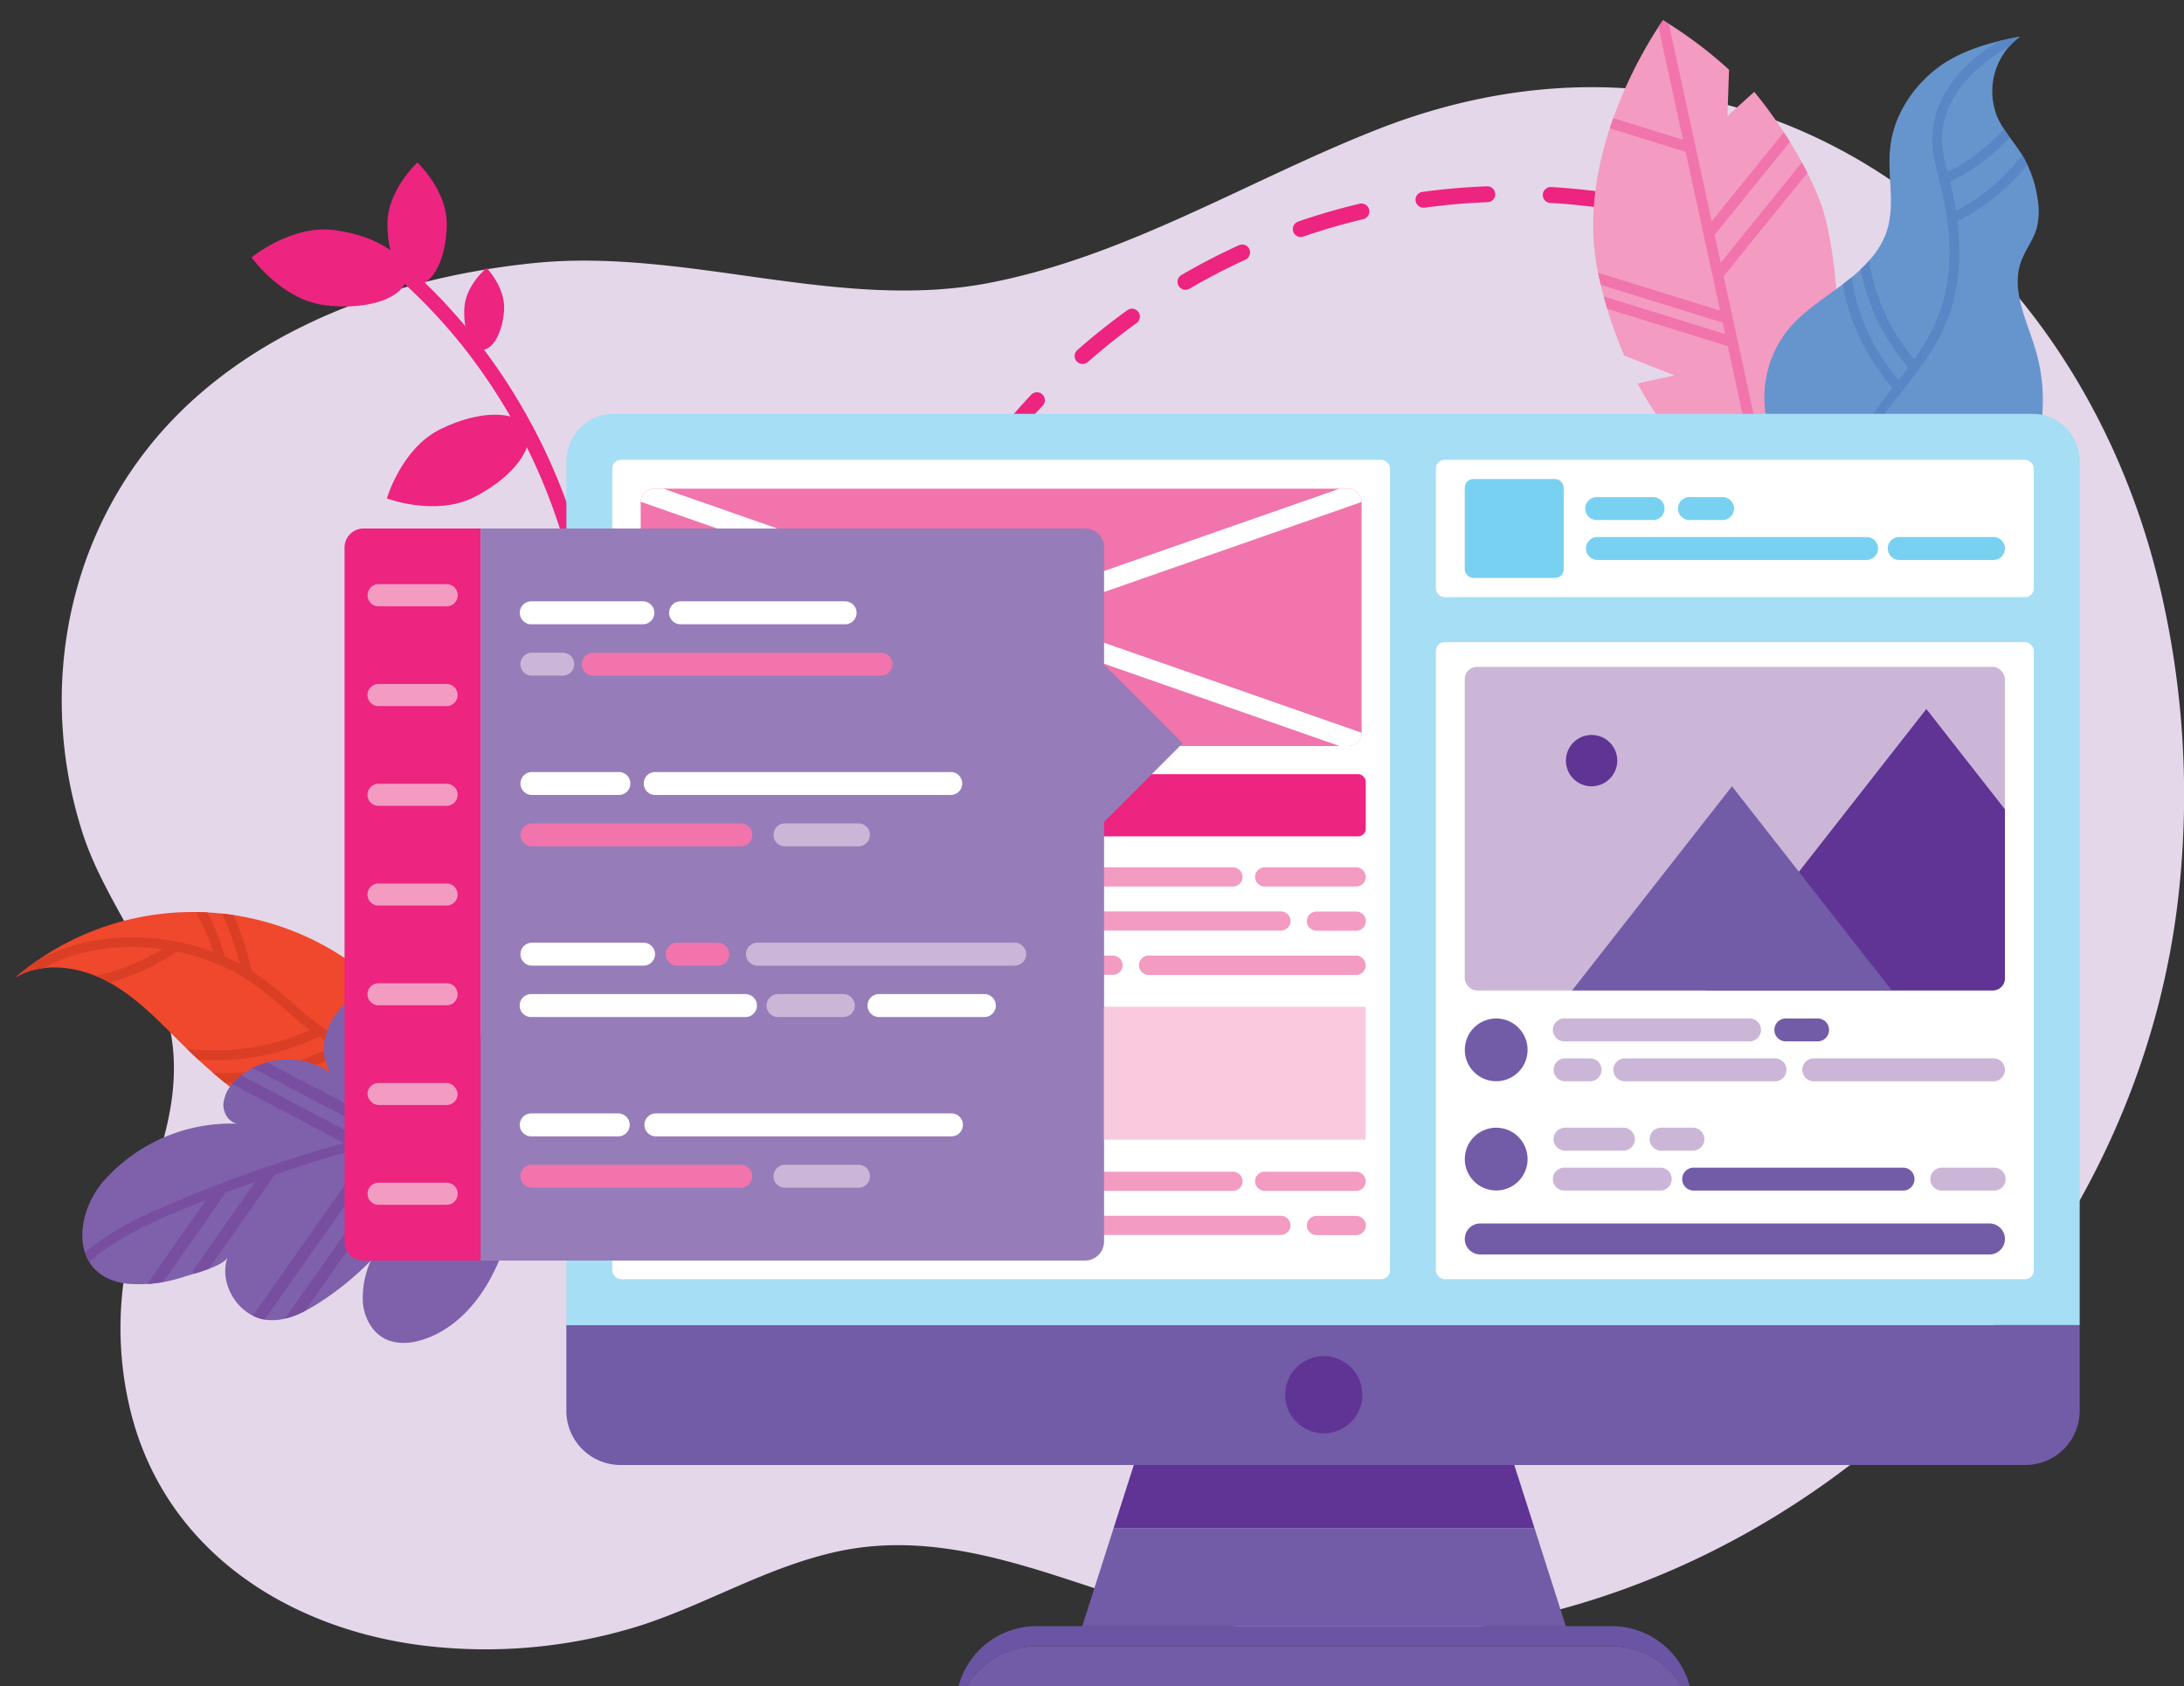 <svg viewBox="0 0 550.22 424.81" xmlns="http://www.w3.org/2000/svg" xmlns:xlink="http://www.w3.org/1999/xlink"><rect x="0" y="0" width="550.22" height="424.81" fill="#333333" stroke="none"/><clipPath id="a" transform="translate(-45.4 -69.05)"><path d="m487.35 92.19-6.75 6.11.4-11.68a106 106 0 0 0 -16.64-12.47s-23.2 32.06-16.3 63.92a111.4 111.4 0 0 0 6.53 20.57l12.71 5-9.36 2c8.74 16.41 20.66 26.18 31.41 23.86 15.91-3.45 23.2-32.07 16.3-63.92-2.41-11.16-11.79-25.58-18.3-33.39z"/></clipPath><clipPath id="b" transform="translate(-45.4 -69.05)"><path d="m493.27 182.37a27.44 27.44 0 0 1 2.51-30.16c3.77-4.62 8.94-7.83 13.71-11.41s9.39-7.87 11.25-13.53c2.25-6.85 0-14.35.92-21.5.93-7.53 5.33-14.38 11.24-19.13s14-7 21.42-8.37a17.08 17.08 0 0 0 -5.67 20.4c1.59 3.51 4.33 6.35 6.32 9.64a29.13 29.13 0 0 1 3.76 10.84 17.51 17.51 0 0 1 -.25 7.49c-.88 3-3 5.59-4 8.58-2.43 7.17 1.6 14.7 3.76 22a44.5 44.5 0 0 1 -3.3 33.35 43 43 0 0 1 -26.08 21z"/></clipPath><clipPath id="c" transform="translate(-45.4 -69.05)"><path d="m160.17 339a33.09 33.09 0 0 1 -26.3 15.62c-17 .77-31.58-11.53-43.65-23.56-5.6-5.59-11.21-11.38-18.24-15s-15.89-4.74-22.72-.75a68.9 68.9 0 0 1 97.57 8.21z"/></clipPath><clipPath id="d" transform="translate(-45.4 -69.05)"><path d="m176.36 370.77c-2 7.19-4.07 14.46-7.74 21s-9.21 12.24-16.28 14.66c-3.28 1.12-7 1.46-10.1-.17-3.21-1.71-5.08-5.34-5.42-9a23 23 0 0 1 2-10.61 73.82 73.82 0 0 1 -13.38 10.85c-3.85 2.43-8.22 4.56-12.75 4.09-7.16-.75-12.4-9.15-9.92-15.91-.77 2.32-8.77 4.32-10.83 4.98a35.65 35.65 0 0 1 -14.41 1.82c-14.36-1.66-13.67-17.12-6-25.89a42.73 42.73 0 0 1 33.63-14.43c-2.17-.4-3.57-2.76-3.48-5a9.3 9.3 0 0 1 2.9-5.77 19 19 0 0 1 24.16-2c-4.06-6-.62-14.67 5.28-18.86a21.58 21.58 0 0 1 34.08 16.82z"/></clipPath><clipPath id="e" transform="translate(-45.4 -69.05)"><rect height="64.84" rx="3.28" width="181.62" x="206.82" y="192.16"/></clipPath><clipPath id="f" transform="translate(-45.4 -69.05)"><rect height="81.52" rx="3.04" width="136.08" x="414.43" y="237.06"/></clipPath><path d="m589.05 214.93c-22.13-89.54-105.05-149.29-196.68-113.26-32.45 12.76-63.19 32-97.83 38.67-38 7.28-76.31-8.93-114.75-5-33 3.4-67.34 15-90.8 39.35-26.63 27.68-34.43 67.94-22.8 104.19 6.06 18.87 21.16 34.69 22.85 55 1.28 15.46-4.7 29.12-9.22 43.42a87.45 87.45 0 0 0 -1.21 48.53c9.5 35.76 42.27 55.17 77.51 58.23a129.83 129.83 0 0 0 51.24-5.67c16.32-5.39 31-14.29 48-18.22 34-7.89 65.08 11.95 97.6 18 114.45 21.19 226-66.44 240.83-179.84a227.37 227.37 0 0 0 -4.74-83.4z" fill="#e4d7ea" transform="translate(-45.4 -69.05)"/><path d="m296.27 184.07a2 2 0 0 1 -1.22-.41 2 2 0 0 1 -.36-2.8 161.08 161.08 0 0 1 10.49-12.35 2 2 0 0 1 2.92 2.74 155.13 155.13 0 0 0 -10.24 12 2 2 0 0 1 -1.59.82zm21.87-23.32a2 2 0 0 1 -1.51-.67 2 2 0 0 1 .19-2.83c4-3.55 8.3-6.95 12.65-10.09a2 2 0 0 1 2.34 3.24c-4.25 3.07-8.4 6.39-12.35 9.86a2 2 0 0 1 -1.32.49zm25.91-18.69a2 2 0 0 1 -1-3.73c4.66-2.71 9.49-5.22 14.37-7.45a2 2 0 1 1 1.67 3.63c-4.77 2.18-9.48 4.63-14 7.28a2.07 2.07 0 0 1 -1.04.27zm29.05-13.3a2 2 0 0 1 -.65-3.89c5.09-1.76 10.32-3.27 15.55-4.51a2 2 0 0 1 .92 3.89 160.27 160.27 0 0 0 -15.17 4.4 2.16 2.16 0 0 1 -.65.11zm78.9-6.91a1.55 1.55 0 0 1 -.31 0c-5.16-.8-10.45-1.37-15.72-1.67a2 2 0 0 1 .23-4c5.4.31 10.81.89 16.1 1.71a2 2 0 0 1 -.3 4zm-47.84-.47a2 2 0 0 1 -.27-4c5.32-.72 10.74-1.19 16.13-1.39a2 2 0 1 1 .15 4c-5.25.2-10.55.66-15.74 1.37zm-211.01 128.7a141.28 141.28 0 0 0 -6.94-48.59 145.8 145.8 0 0 0 -22.89-43.49 137.8 137.8 0 0 0 -19-20.11c-1.82-1.58.79-4.28 2.6-2.7a144.31 144.31 0 0 1 31.53 39.15 148.67 148.67 0 0 1 16.55 47.32 142.45 142.45 0 0 1 1.9 28.34c-.08 2.41-3.83 2.49-3.75.07z" fill="#ed2480" transform="translate(-45.4 -69.05)"/><path d="m127.05 145.91c10.79 1.42 20.09-1.67 20.78-6.9s-7.5-10.63-18.28-12-20.77 6.9-20.77 6.9 7.49 10.58 18.27 12z" fill="#ed2480" transform="translate(-45.4 -69.05)"/><path d="m143 125.37c0 8.51 3.3 15.41 7.43 15.43s7.5-6.88 7.52-15.39-7.4-15.41-7.4-15.41-7.5 6.86-7.55 15.37zm19.39 21.18c-.36 5.69 1.6 10.45 4.36 10.62s5.29-4.3 5.65-10-4.4-10.62-4.4-10.62-5.26 4.31-5.61 10zm2.37 47.8c9.72-4.88 15.68-12.66 13.31-17.37s-12.16-4.6-21.88.28-13.32 17.37-13.32 17.37 12.13 4.59 21.89-.28z" fill="#ed2480" transform="translate(-45.4 -69.05)"/><path d="m487.35 92.19-6.75 6.11.4-11.68a106 106 0 0 0 -16.64-12.47s-23.2 32.06-16.3 63.92a111.4 111.4 0 0 0 6.53 20.57l12.71 5-9.36 2c8.74 16.41 20.66 26.18 31.41 23.86 15.91-3.45 23.2-32.07 16.3-63.92-2.41-11.16-11.79-25.58-18.3-33.39z" fill="#f49bc2" transform="translate(-45.4 -69.05)"/><g clip-path="url(#a)" fill="#f174ac"><path d="m474.99 67.95h2.71v122.95h-2.71z" transform="matrix(.977 -.212 .212 .977 -62.01 34.75)"/><path d="m468.6 110.88h39.65v2.71h-39.65z" transform="matrix(.629 -.777 .777 .629 48.56 352.3)"/><path d="m470.86 121.31h39.65v2.71h-39.65z" transform="matrix(.629 -.777 .777 .629 41.3 357.94)"/><path d="m479.98 163.4h39.65v2.71h-39.65z" transform="matrix(.629 -.777 .777 .629 11.96 380.65)"/><path d="m462.18 130.14h2.71v38.45h-2.71z" transform="matrix(.296 -.955 .955 .296 138.41 478.97)"/><path d="m460.9 124.23h2.71v38.45h-2.71z" transform="matrix(.296 -.955 .955 .296 143.149 473.58)"/><path d="m451.58 81.23h2.71v38.45h-2.71z" transform="matrix(.296 -.955 .955 .296 177.67 434.39)"/></g><path d="m493.27 182.37a27.44 27.44 0 0 1 2.51-30.16c3.77-4.62 8.94-7.83 13.71-11.41s9.39-7.87 11.25-13.53c2.25-6.85 0-14.35.92-21.5.93-7.53 5.33-14.38 11.24-19.13s14-7 21.42-8.37a17.08 17.08 0 0 0 -5.67 20.4c1.59 3.51 4.33 6.35 6.32 9.64a29.13 29.13 0 0 1 3.76 10.84 17.51 17.51 0 0 1 -.25 7.49c-.88 3-3 5.59-4 8.58-2.43 7.17 1.6 14.7 3.76 22a44.5 44.5 0 0 1 -3.3 33.35 43 43 0 0 1 -26.08 21z" fill="#6695ce" transform="translate(-45.4 -69.05)"/><g clip-path="url(#b)" fill="#5986c5"><path d="m555.83 75.72c-9.09 4.39-18.07 10.35-22 20.07a24 24 0 0 0 -.8 14.85c1.25 5.28 2.69 10.44 3.21 15.87a52.64 52.64 0 0 1 -.7 16 42.59 42.59 0 0 1 -6.19 14.52c-5.62 8.61-12.9 15.92-17.54 25.2-5 10.07-7.56 21.67-4.63 32.75a1.25 1.25 0 0 0 2.41-.66c-2.56-9.71-.66-19.93 3.46-28.93a71.3 71.3 0 0 1 7.6-12.66c3-4 6.26-7.87 9.17-12a49.3 49.3 0 0 0 7-13.38 48.79 48.79 0 0 0 2.21-15.18 71 71 0 0 0 -1.81-15.17c-1.15-5.16-3.2-10.3-2.36-15.67 1.83-11.66 12.41-18.72 22.23-23.46 1.45-.7.18-2.86-1.26-2.16z" transform="translate(-45.4 -69.05)"/><path d="m538.1 125a51.85 51.85 0 0 0 22.83-21.64c.77-1.41-1.38-2.67-2.16-1.26a49.55 49.55 0 0 1 -21.94 20.74c-1.45.7-.18 2.85 1.27 2.16zm-1.72-10a51.8 51.8 0 0 0 22.83-21.64c.78-1.41-1.38-2.67-2.16-1.26a49.58 49.58 0 0 1 -21.93 20.74c-1.45.7-.18 2.85 1.26 2.16zm-27.3 21.1a53 53 0 0 0 13.1 30.68c1.06 1.21 2.83-.57 1.76-1.77a50.2 50.2 0 0 1 -12.36-28.91c-.13-1.59-2.63-1.6-2.5 0z" transform="translate(-45.4 -69.05)"/><path d="m513.38 131.31a53 53 0 0 0 13.09 30.69c1.07 1.21 2.83-.56 1.77-1.76a50.23 50.23 0 0 1 -12.36-28.91c-.13-1.59-2.63-1.61-2.5 0z" transform="translate(-45.4 -69.05)"/></g><path d="m160.17 339a33.09 33.09 0 0 1 -26.3 15.62c-17 .77-31.58-11.53-43.65-23.56-5.6-5.59-11.21-11.38-18.24-15s-15.89-4.74-22.72-.75a68.9 68.9 0 0 1 97.57 8.21z" fill="#ef482c" transform="translate(-45.4 -69.05)"/><g clip-path="url(#c)" fill="#da3f26"><path d="m47.57 319.67c12-12.61 31.6-14.42 47.52-9.59a50.33 50.33 0 0 1 11.36 5 87.48 87.48 0 0 1 11.55 8.92 73.59 73.59 0 0 0 12.36 9.15 46.93 46.93 0 0 0 13.28 4.85c10.43 2.1 21.73.74 30.53-5.55 1.3-.93 0-3.06-1.32-2.12-8 5.71-18.12 7.14-27.65 5.43a45.13 45.13 0 0 1 -13.7-4.76 74 74 0 0 1 -12.31-9.19 87.93 87.93 0 0 0 -11.55-8.88 52.68 52.68 0 0 0 -11.29-5 57.81 57.81 0 0 0 -25.63-2.16c-9.39 1.38-18.38 5.3-25 12.25a1.25 1.25 0 0 0 1.82 1.72z" transform="translate(-45.4 -69.05)"/><path d="m93.23 296.3a49.31 49.31 0 0 1 6.36 14.48c.4 1.56 2.8.85 2.4-.71a51.41 51.41 0 0 0 -6.64-15.07c-.87-1.34-3 0-2.12 1.32zm6.19-.9a71.38 71.38 0 0 1 6.91 18.69c.34 1.58 2.74.86 2.4-.7a74 74 0 0 0 -7.18-19.31c-.76-1.42-2.89-.1-2.13 1.32zm-11.68 39.6a60.29 60.29 0 0 0 38.5-5c1.44-.7.11-2.82-1.32-2.12a57.51 57.51 0 0 1 -36.58 4.67c-1.57-.33-2.17 2.1-.6 2.42zm-17.2-17.72a60 60 0 0 0 19.7-8.65c1.33-.9 0-3-1.32-2.13a58.12 58.12 0 0 1 -19.08 8.39c-1.57.37-.86 2.77.7 2.39z" transform="translate(-45.4 -69.05)"/><path d="m93.33 341.24a60.28 60.28 0 0 0 38.18-7c1.4-.79.08-2.91-1.32-2.13a57.58 57.58 0 0 1 -36.26 6.68c-1.58-.24-2.19 2.19-.6 2.42z" transform="translate(-45.4 -69.05)"/></g><path d="m176.36 370.77c-2 7.19-4.07 14.46-7.74 21s-9.21 12.24-16.28 14.66c-3.28 1.12-7 1.46-10.1-.17-3.21-1.71-5.08-5.34-5.42-9a23 23 0 0 1 2-10.61 73.82 73.82 0 0 1 -13.38 10.85c-3.85 2.43-8.22 4.56-12.75 4.09-7.16-.75-12.4-9.15-9.92-15.91-.77 2.32-8.77 4.32-10.83 4.98a35.65 35.65 0 0 1 -14.41 1.82c-14.36-1.66-13.67-17.12-6-25.89a42.73 42.73 0 0 1 33.63-14.43c-2.17-.4-3.57-2.76-3.48-5a9.3 9.3 0 0 1 2.9-5.77 19 19 0 0 1 24.16-2c-4.06-6-.62-14.67 5.28-18.86a21.58 21.58 0 0 1 34.08 16.82z" fill="#7e61aa" transform="translate(-45.4 -69.05)"/><g clip-path="url(#d)" fill="#784ea0"><path d="m63.62 391.1c5.6-6.21 12.75-10.56 20.27-14.06s15.6-6.51 23.5-9.43c14.77-5.46 30.09-10.23 45.64-12.81a101.37 101.37 0 0 1 25.44-1.25c1.6.14 1.71-2.36.11-2.5-15.41-1.34-30.78 1.65-45.58 5.72a353 353 0 0 0 -47.47 16.79c-8.7 3.8-17.17 8.57-23.6 15.69-1.07 1.18.61 3 1.69 1.85z" transform="translate(-45.4 -69.05)"/><path d="m76.74 379.8h30.69v3h-30.69z" transform="matrix(.574 -.819 .819 .574 -318.48 168.98)"/><path d="m88.29 375.68h31.74v3h-31.74z" transform="matrix(.574 -.819 .819 .574 -309.96 177.11)"/><path d="m63.55 331.65 31.85-45.2 3.49.26-32.89 46.66zm7.35 1.8 34.58-49.05 3.36.44-32.76 46.48z"/><path d="m117.63 329.36h3v38.08h-3z" transform="matrix(.466 -.885 .885 .466 -290.07 222.55)"/><path d="m61.4 267.92 1.4-2.65 38.15 20.06-2.76 1.94z"/></g><path d="m306.45 483.82h145.05a20.27 20.27 0 0 1 17.49 10h2.1a20.28 20.28 0 0 0 -19.59-15.07h-145a20.28 20.28 0 0 0 -19.59 15.07h2.09a20.27 20.27 0 0 1 17.45-10z" fill="#6a55a4" transform="translate(-45.4 -69.05)"/><path d="m451.5 483.82h-145a20.27 20.27 0 0 0 -17.49 10h179.99a20.27 20.27 0 0 0 -17.5-10z" fill="#725ba7" transform="translate(-45.4 -69.05)"/><path d="m280.55 385-7.91 24.74h121.86l-7.91-24.74z" fill="#725ba7"/><path d="m381.5 369.09h-95.86l-5.09 15.91h106.04z" fill="#5f3494"/><path d="m142.69 333.84h381.25v21.58a13.67 13.67 0 0 1 -13.67 13.67h-353.92a13.67 13.67 0 0 1 -13.67-13.67v-21.58z" fill="#725ba7"/><circle cx="378.72" cy="420.52" fill="#5f3494" r="9.72" transform="matrix(.924 -.383 .383 .924 -177.5 107.88)"/><path d="m154.63 104.27h357.37a11.94 11.94 0 0 1 11.94 11.94v217.63h-381.25v-217.62a11.94 11.94 0 0 1 11.94-11.95z" fill="#a5def5"/><rect fill="#fff" height="206.44" rx="2.19" width="195.95" x="154.25" y="115.84"/><rect fill="#fff" height="34.62" rx="2.19" width="150.63" x="361.75" y="115.84"/><rect fill="#fff" height="160.5" rx="2.19" width="150.63" x="361.75" y="161.78"/><path d="m387 292.4h-22.9a2.48 2.48 0 0 1 -2.48-2 2.44 2.44 0 0 1 2.41-2.84h23a2.44 2.44 0 0 1 2.44 2.44 2.43 2.43 0 0 1 -2.47 2.4zm-31 0h-34.64a2.48 2.48 0 0 1 -2.48-2 2.44 2.44 0 0 1 2.41-2.84h34.71a2.44 2.44 0 0 1 2.44 2.44 2.43 2.43 0 0 1 -2.44 2.4zm31 11.14h-9.86a2.49 2.49 0 0 1 -2.48-2 2.44 2.44 0 0 1 2.41-2.83h9.93a2.48 2.48 0 0 1 2.48 2 2.44 2.44 0 0 1 -2.48 2.83zm-16.5-2.04a2.48 2.48 0 0 1 -2.47 2h-45.42a2.48 2.48 0 0 1 -2.47-2 2.44 2.44 0 0 1 2.4-2.83h45.55a2.44 2.44 0 0 1 2.41 2.83zm-49.77 8.3h5a2.48 2.48 0 0 1 2.47 2 2.43 2.43 0 0 1 -2.4 2.84h-5a2.43 2.43 0 0 1 -2.43-2.44 2.43 2.43 0 0 1 2.36-2.4zm68.74 2.44a2.44 2.44 0 0 1 -2.44 2.44h-52.25a2.43 2.43 0 0 1 -2.43-2.44 2.43 2.43 0 0 1 2.43-2.44h52.22a2.44 2.44 0 0 1 2.44 2.44zm-2.47 56.84h-22.9a2.48 2.48 0 0 1 -2.48-2 2.44 2.44 0 0 1 2.41-2.84h23a2.44 2.44 0 0 1 2.44 2.44 2.43 2.43 0 0 1 -2.47 2.4zm-31 0h-34.64a2.48 2.48 0 0 1 -2.48-2 2.44 2.44 0 0 1 2.41-2.84h34.71a2.44 2.44 0 0 1 2.44 2.44 2.43 2.43 0 0 1 -2.44 2.4zm31 11.14h-9.86a2.49 2.49 0 0 1 -2.48-2 2.44 2.44 0 0 1 2.41-2.83h9.93a2.48 2.48 0 0 1 2.48 2 2.44 2.44 0 0 1 -2.48 2.83zm-16.5-2.04a2.48 2.48 0 0 1 -2.47 2h-45.42a2.48 2.48 0 0 1 -2.47-2 2.44 2.44 0 0 1 2.4-2.83h45.55a2.44 2.44 0 0 1 2.41 2.83z" fill="#f49bc2" transform="translate(-45.4 -69.05)"/><rect fill="#ed2480" height="15.67" rx="1.88" width="85.72" x="258.35" y="195.04"/><rect fill="#f174ac" height="64.84" rx="3.28" width="181.62" x="161.41" y="123.11"/><g clip-path="url(#e)" fill="#fff"><path d="m295.13 128.16h5v192.84h-5z" transform="matrix(.33 -.944 .944 .33 -58 362.36)"/><path d="m201.2 222.08h192.84v5h-192.84z" transform="matrix(.944 -.33 .33 .944 -102.85 41.78)"/></g><path d="m268.96 158.28 28.99 28.99-23.43 23.44z" fill="#967db9"/><path d="m137 202.2a4.8 4.8 0 0 0 -4.8 4.8v174.84a4.79 4.79 0 0 0 4.8 4.79h29.51v-184.43z" fill="#ed2480" transform="translate(-45.4 -69.05)"/><path d="m318.75 202.2h-152.26v184.43h152.26a4.79 4.79 0 0 0 4.8-4.79v-174.84a4.8 4.8 0 0 0 -4.8-4.8z" fill="#967db9" transform="translate(-45.4 -69.05)"/><path d="m157.91 221.81h-17.15a2.77 2.77 0 0 1 -2.76-2.81 2.78 2.78 0 0 1 2.78-2.78h17.15a2.78 2.78 0 0 1 2.78 2.78 2.77 2.77 0 0 1 -2.8 2.81zm0 25.13h-17.15a2.78 2.78 0 0 1 -2.78-2.78 2.77 2.77 0 0 1 2.78-2.78h17.15a2.77 2.77 0 0 1 2.78 2.78 2.78 2.78 0 0 1 -2.78 2.78zm0 25.13h-17.15a2.78 2.78 0 0 1 -2.78-2.78 2.77 2.77 0 0 1 2.78-2.78h17.15a2.77 2.77 0 0 1 2.78 2.78 2.78 2.78 0 0 1 -2.78 2.78zm0 25.13h-17.15a2.78 2.78 0 0 1 -2.78-2.78 2.77 2.77 0 0 1 2.78-2.78h17.15a2.77 2.77 0 0 1 2.78 2.78 2.78 2.78 0 0 1 -2.78 2.78zm0 25.12h-17.15a2.77 2.77 0 0 1 -2.78-2.77 2.77 2.77 0 0 1 2.78-2.78h17.15a2.77 2.77 0 0 1 2.78 2.78 2.77 2.77 0 0 1 -2.78 2.77z" fill="#f49bc2" transform="translate(-45.4 -69.05)"/><rect fill="#f49bc2" height="5.56" rx="2.78" width="22.71" x="92.58" y="272.84"/><g transform="translate(-45.4 -69.05)"><path d="m157.91 372.58h-17.15a2.77 2.77 0 0 1 -2.76-2.78 2.78 2.78 0 0 1 2.78-2.78h17.15a2.78 2.78 0 0 1 2.78 2.78 2.77 2.77 0 0 1 -2.8 2.78z" fill="#f49bc2"/><path d="m207.36 226.33h-28.12a2.89 2.89 0 0 1 0-5.78h28.12a2.89 2.89 0 1 1 0 5.78zm50.95 0h-41.45a2.89 2.89 0 0 1 0-5.78h41.45a2.89 2.89 0 0 1 0 5.78z" fill="#fff"/><path d="m187 239.27h-7.77a2.89 2.89 0 0 1 0-5.77h7.77a2.89 2.89 0 1 1 0 5.77z" fill="#ccb6d8"/><path d="m267.18 239.27h-72.49a2.89 2.89 0 0 1 0-5.77h72.49a2.89 2.89 0 1 1 0 5.77z" fill="#f174ac"/><path d="m207.36 312.33h-28.12a2.89 2.89 0 0 1 0-5.77h28.12a2.89 2.89 0 1 1 0 5.77z" fill="#fff"/><path d="m226.4 312.33h-10.22a2.89 2.89 0 1 1 0-5.77h10.22a2.89 2.89 0 0 1 0 5.77z" fill="#f174ac"/><path d="m300.86 312.33h-64.8a2.89 2.89 0 0 1 0-5.77h64.8a2.89 2.89 0 1 1 0 5.77z" fill="#ccb6d8"/><path d="m233.21 325.28h-54a2.89 2.89 0 0 1 0-5.78h54a2.89 2.89 0 0 1 0 5.78z" fill="#fff"/><path d="m257.86 325.28h-16.44a2.89 2.89 0 0 1 0-5.78h16.44a2.89 2.89 0 0 1 0 5.78z" fill="#ccb6d8"/><path d="m293.39 325.28h-26.54a2.89 2.89 0 0 1 0-5.78h26.54a2.89 2.89 0 0 1 0 5.78zm-92.24-55.95h-21.91a2.89 2.89 0 0 1 0-5.77h21.91a2.89 2.89 0 1 1 0 5.77zm83.95 0h-74.46a2.89 2.89 0 1 1 0-5.77h74.46a2.89 2.89 0 0 1 0 5.77z" fill="#fff"/><path d="m231.87 282.27h-52.63a2.89 2.89 0 0 1 0-5.77h52.63a2.89 2.89 0 1 1 0 5.77z" fill="#f174ac"/><path d="m261.49 282.27h-18.49a2.89 2.89 0 0 1 0-5.77h18.5a2.89 2.89 0 1 1 0 5.77z" fill="#ccb6d8"/><path d="m201.15 355.34h-21.91a2.89 2.89 0 0 1 0-5.78h21.91a2.89 2.89 0 1 1 0 5.78zm83.95 0h-74.46a2.89 2.89 0 1 1 0-5.78h74.46a2.89 2.89 0 0 1 0 5.78z" fill="#fff"/><path d="m231.87 368.28h-52.63a2.89 2.89 0 0 1 0-5.77h52.63a2.89 2.89 0 1 1 0 5.77z" fill="#f174ac"/><path d="m261.49 368.28h-18.49a2.89 2.89 0 0 1 0-5.77h18.5a2.89 2.89 0 1 1 0 5.77z" fill="#ccb6d8"/></g><rect fill="#79d1f1" height="24.93" rx="2.17" width="24.93" x="369.02" y="120.68"/><path d="m461.69 200.06h-13.85a2.89 2.89 0 1 1 0-5.77h13.85a2.89 2.89 0 1 1 0 5.77zm17.51 0h-8a2.89 2.89 0 1 1 0-5.77h8a2.89 2.89 0 1 1 0 5.77zm36.45 10.06h-67.81a2.89 2.89 0 1 1 0-5.78h67.81a2.89 2.89 0 0 1 0 5.78zm31.97 0h-23.74a2.89 2.89 0 1 1 0-5.78h23.74a2.89 2.89 0 0 1 0 5.78z" fill="#79d1f1" transform="translate(-45.4 -69.05)"/><rect fill="#ccb6d8" height="81.52" rx="3.04" width="136.08" x="369.02" y="168.01"/><g clip-path="url(#f)"><path d="m485.31 178.62-55.52 70.91h111.04z" fill="#5f3494"/><path d="m436.34 198.1-40.27 51.43h80.54z" fill="#725ba7"/><circle cx="400.97" cy="191.63" fill="#5f3494" r="6.47"/></g><path d="m486 331.41h-46.32a2.89 2.89 0 1 1 0-5.77h46.32a2.89 2.89 0 1 1 0 5.77z" fill="#ccb6d8" transform="translate(-45.4 -69.05)"/><path d="m503.48 331.41h-8a2.89 2.89 0 1 1 0-5.77h8a2.89 2.89 0 0 1 0 5.77z" fill="#725ba7" transform="translate(-45.4 -69.05)"/><path d="m446 341.47h-6.31a2.89 2.89 0 1 1 0-5.78h6.31a2.89 2.89 0 0 1 0 5.78zm46.57 0h-37.82a2.89 2.89 0 1 1 0-5.78h37.82a2.89 2.89 0 1 1 0 5.78zm55.05 0h-45.27a2.89 2.89 0 0 1 0-5.78h45.27a2.89 2.89 0 1 1 0 5.78z" fill="#ccb6d8" transform="translate(-45.4 -69.05)"/><circle cx="376.94" cy="264.5" fill="#725ba7" r="7.91"/><path d="m454.38 358.94h-14.7a2.89 2.89 0 0 1 0-5.78h14.7a2.89 2.89 0 0 1 0 5.78zm17.51 0h-8a2.89 2.89 0 0 1 0-5.78h8a2.89 2.89 0 0 1 0 5.78zm-8.39 10.06h-23.82a2.89 2.89 0 1 1 0-5.77h23.82a2.89 2.89 0 1 1 0 5.77z" fill="#ccb6d8" transform="translate(-45.4 -69.05)"/><path d="m525 369h-52.74a2.89 2.89 0 1 1 0-5.77h52.74a2.89 2.89 0 0 1 0 5.77z" fill="#725ba7" transform="translate(-45.4 -69.05)"/><path d="m547.62 369h-12.85a2.89 2.89 0 1 1 0-5.77h12.85a2.89 2.89 0 1 1 0 5.77z" fill="#ccb6d8" transform="translate(-45.4 -69.05)"/><circle cx="376.94" cy="292.02" fill="#725ba7" r="7.91"/><path d="m546.6 385.1h-128.27a3.91 3.91 0 0 1 -3.9-3.9 3.91 3.91 0 0 1 3.9-3.91h128.27a3.91 3.91 0 0 1 3.91 3.91 3.91 3.91 0 0 1 -3.91 3.9z" fill="#725ba7" transform="translate(-45.4 -69.05)"/><path d="m278.14 253.64h65.92v33.49h-65.92z" fill="#f9cade"/></svg>